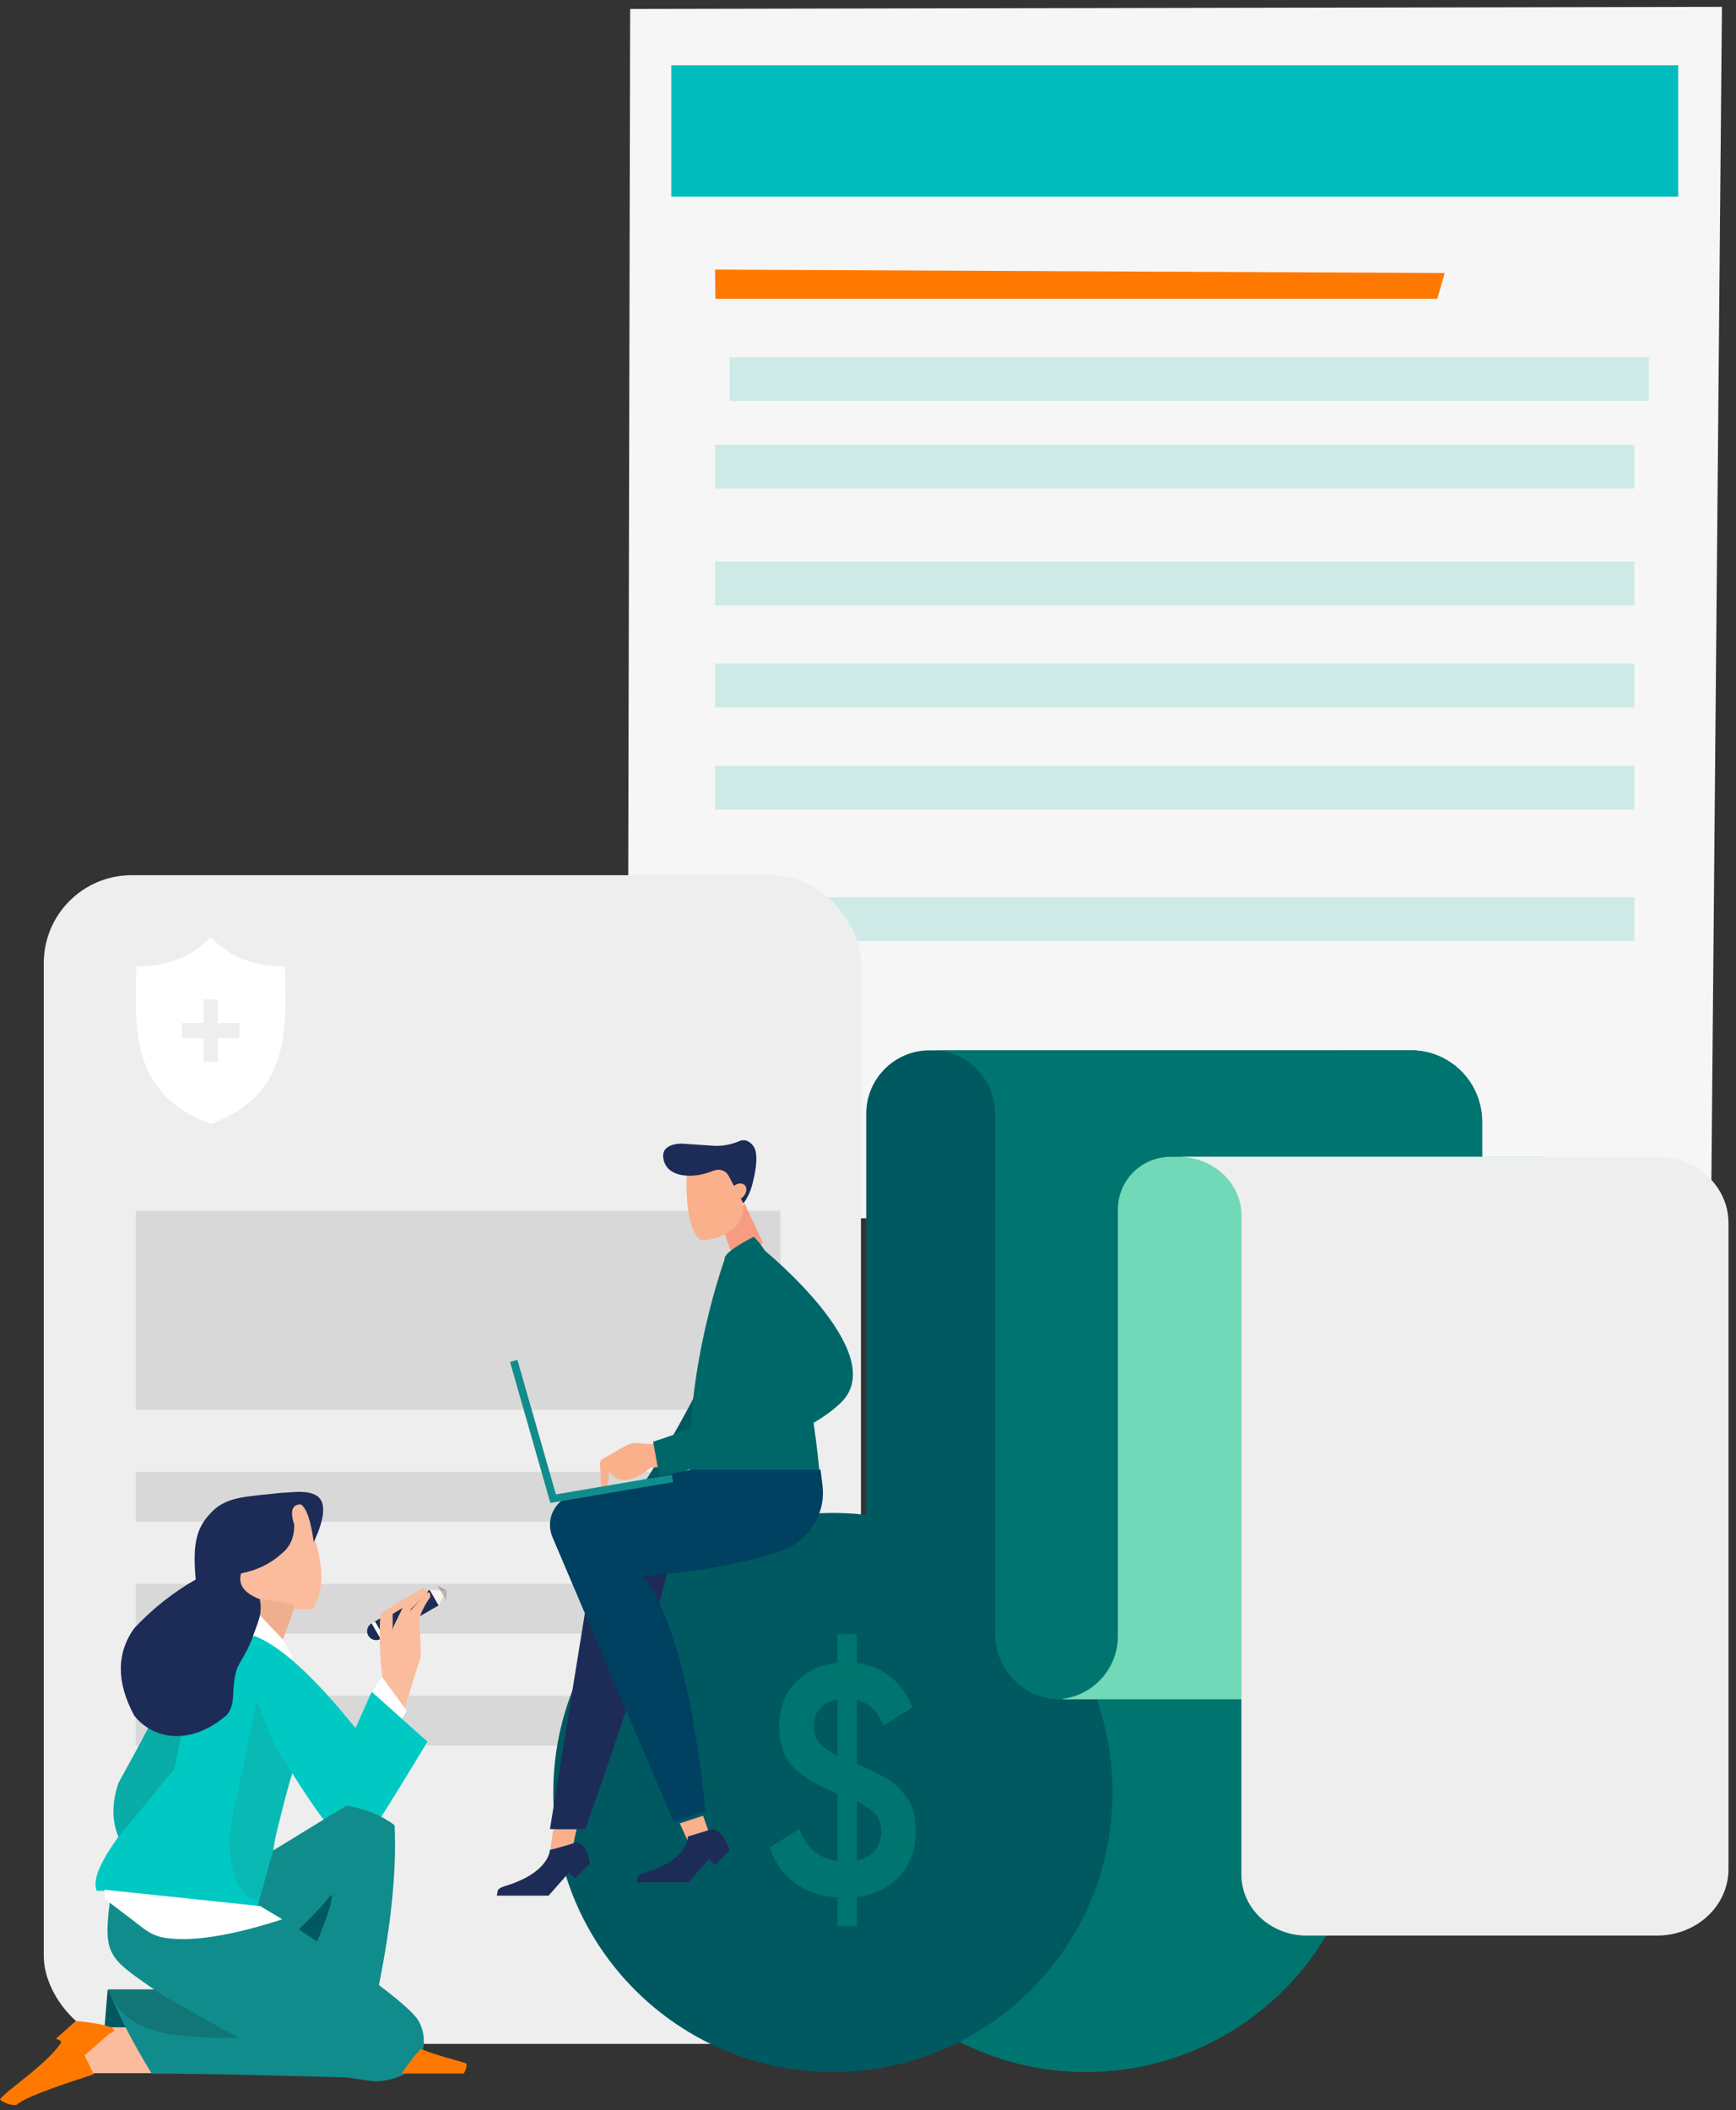 <?xml version="1.0" encoding="UTF-8"?>
<svg width="79px" height="96px" viewBox="0 0 79 96" version="1.1" xmlns="http://www.w3.org/2000/svg" xmlns:xlink="http://www.w3.org/1999/xlink">
    <rect x="0" y="0" width="79" height="96" fill="#333333" stroke="none"/>
    <!-- Generator: Sketch 54 (76480) - https://sketchapp.com -->
    <title>Group 22</title>
    <desc>Created with Sketch.</desc>
    <defs>
        <polygon id="path-1" points="0.408 0 0.817 0.645 0 0.645"></polygon>
        <polygon id="path-3" points="0.019 0 20.818 0 20.818 29.499 0.019 29.499"></polygon>
    </defs>
    <g id="5.0-Result+Dashboard" stroke="none" stroke-width="1" fill="none" fill-rule="evenodd">
        <g id="5.4-Dashboard-(Not-started)" transform="translate(-256, -357)">
            <g id="will_card-copy-5" transform="translate(16, 287)">
                <g id="Group-22" transform="translate(240, 65)">
                    <g id="Group-92" transform="translate(27.891, 0)">
                        <g id="Group-19"></g>
                        <polygon id="Fill-20" fill="#CDEAE6" points="5.441 12.617 5.312 14.609 30.042 14.609 30.547 12.85"></polygon>
                        <polygon id="Fill-14" fill="#F6F6F6" points="0.785 5.407 0.664 60.43 49.973 60.43 50.469 5.312"></polygon>
                        <polygon id="Fill-22" fill="#FF7900" points="4.648 17.266 4.665 18.594 37.516 18.594 37.852 17.421"></polygon>
                        <polygon id="Fill-24" fill="#CDEAE6" points="5.312 21.25 5.312 23.242 47.148 23.242 47.148 21.25"></polygon>
                        <polygon id="Fill-24" fill="#CDEAE6" points="4.648 25.234 4.648 27.227 46.484 27.227 46.484 25.234"></polygon>
                        <polygon id="Fill-24" fill="#CDEAE6" points="4.648 30.547 4.648 32.539 46.484 32.539 46.484 30.547"></polygon>
                        <polygon id="Fill-24" fill="#CDEAE6" points="4.648 35.195 4.648 37.188 46.484 37.188 46.484 35.195"></polygon>
                        <polygon id="Fill-24" fill="#CDEAE6" points="4.648 39.844 4.648 41.836 46.484 41.836 46.484 39.844"></polygon>
                        <polygon id="Fill-24" fill="#CDEAE6" points="4.648 45.82 4.648 47.812 46.484 47.812 46.484 45.82"></polygon>
                        <polygon id="Fill-89" fill="#00BCBC" points="2.656 13.945 48.477 13.945 48.477 7.969 2.656 7.969"></polygon>
                    </g>
                    <g id="Group-17" transform="translate(0, 44.82)">
                        <g id="Group-10" transform="translate(1.992, 0)">
                            <rect id="Rectangle" fill="#EEEEEE" x="0" y="0" width="37.188" height="53.172" rx="4"></rect>
                            <path d="M10.98,4.154 C10.98,6.529 11.457,9.932 7.595,11.313 C3.733,9.931 4.209,6.529 4.209,4.154 C5.611,4.154 6.686,3.74 7.595,2.828 C8.503,3.74 9.578,4.154 10.98,4.154 L10.98,4.154 Z M8.904,6.724 L7.919,6.724 L7.919,5.657 L7.27,5.657 L7.27,6.724 L6.285,6.724 L6.285,7.418 L7.27,7.418 L7.27,8.485 L7.919,8.485 L7.919,7.418 L8.904,7.418 L8.904,6.724 Z" id="Fill-103" fill="#FFFFFF"></path>
                            <rect id="Rectangle" fill="#D8D8D8" x="4.19" y="27.152" width="29.331" height="2.263"></rect>
                            <rect id="Rectangle" fill="#D8D8D8" x="4.19" y="32.243" width="29.331" height="2.263"></rect>
                            <rect id="Rectangle" fill="#D8D8D8" x="4.19" y="37.334" width="29.331" height="2.263"></rect>
                            <rect id="Rectangle" fill="#D8D8D8" x="4.19" y="15.273" width="29.331" height="9.051"></rect>
                        </g>
                        <g id="Group-13" transform="translate(0, 28.01)">
                            <g id="Group-37">
                                <g id="Group-32" transform="translate(18.837, 5.094) rotate(-120) translate(-18.837, -5.094) translate(18.173, 2.548)">
                                    <path d="M0.408,0 L0.408,0 C0.634,-4.14209495e-17 0.817,0.183 0.817,0.408 L0.817,3.462 L0,3.462 L-5.55111512e-17,0.408 C-8.31251175e-17,0.183 0.183,4.14209495e-17 0.408,0 Z" id="Rectangle-17" fill="#1C2C57"></path>
                                    <polygon id="Rectangle-17" fill="#FFFFFF" points="0 0.411 0.817 0.411 0.817 0.587 0 0.587"></polygon>
                                    <g id="Triangle" transform="translate(0, 3.462)">
                                        <mask id="mask-2" fill="white">
                                            <use xlink:href="#path-1"></use>
                                        </mask>
                                        <use id="Mask" fill="#FBF2F2" transform="translate(0.408, 0.323) scale(1, -1) translate(-0.408, -0.323) " xlink:href="#path-1"></use>
                                        <polygon fill="#000000" mask="url(#mask-2)" transform="translate(0.408, 0.524) scale(1, -1) translate(-0.408, -0.524) " points="0.408 0.403 0.817 0.645 0 0.645"></polygon>
                                    </g>
                                </g>
                                <g id="Human">
                                    <path d="M13.85,0.581 C14.222,1.726 14.459,2.594 14.563,3.185 C14.718,4.071 14.585,4.74 14.243,5.371 C13.405,5.449 12.543,5.301 11.659,4.929 C11.329,4.787 11.131,4.669 11.064,4.575 C10.869,4.299 10.835,3.96 10.835,3.755 C10.835,3.446 11.11,3.328 11.659,3.403 C11.961,2.241 12.344,1.441 12.807,1.005 C13.271,0.569 13.618,0.428 13.85,0.581 Z" id="Path-31" fill="#FABC9C"></path>
                                    <path d="M13.385,5.262 C13.385,5.367 13.211,5.881 12.864,6.803 C12.139,6.024 11.776,5.634 11.776,5.634 C11.776,5.634 11.776,5.399 11.776,4.929 C12.849,5.046 13.385,5.157 13.385,5.262 Z" id="Path-37" fill="#EFAF8E"></path>
                                    <path d="M17.403,8.508 C17.278,7.445 17.248,6.476 17.312,5.601 C17.784,5.278 18.435,4.881 19.265,4.407 C19.355,4.407 19.378,4.494 19.336,4.669 C19.206,4.779 18.717,5.09 17.869,5.601 L17.869,6.161 L17.403,8.508 Z" id="Path-38" fill="#FABC9C"></path>
                                    <path d="M17.829,6.335 L18.377,5.211 C19.033,4.761 19.382,4.526 19.422,4.506 C19.483,4.476 19.483,4.604 19.422,4.703 C19.136,4.962 18.893,5.19 18.692,5.386 L18.251,6.522 L17.829,6.335 Z" id="Path-39" fill="#FABC9C"></path>
                                    <path d="M18.713,5.404 C19.205,4.881 19.473,4.619 19.516,4.619 C19.58,4.619 19.58,4.712 19.58,4.843 C19.389,5.085 19.219,5.409 19.071,5.814 C19.121,6.529 19.147,7.107 19.147,7.547 C18.985,8.037 18.728,8.866 18.373,10.034 L17.398,8.508 L17.83,6.346 L18.713,5.404 Z" id="Path-40" fill="#FABC9C"></path>
                                    <polygon id="Path-41" fill="#FFFFFF" points="11.792 5.627 11.481 6.506 13.302 7.855 13.302 7.527 12.85 6.741"></polygon>
                                    <path d="M17.371,8.449 C17.371,8.449 17.227,8.684 16.94,9.154 L18.281,10.38 L18.517,10.015 C17.753,8.971 17.371,8.449 17.371,8.449 Z" id="Path-42" fill="#FFFFFF"></path>
                                    <path d="M8.906,7.276 C8.447,9.905 7.519,12.402 6.123,14.766 C5.446,15.662 4.04,17.381 4.406,18.199 C5.129,18.199 4.99,18.158 5.621,18.4 C8.434,19.862 9.763,19.695 11.907,19.011 C12.538,17.747 12.171,15.291 13.593,11.97 C13.529,10.096 12.824,8.302 11.479,6.589 L9.184,6.589 L8.906,7.276 Z" id="Path-44" fill="#00C9C3"></path>
                                    <path d="M10.663,14.408 C10.145,16.469 10.663,18.97 12.034,18.566 C12.03,17.496 13.216,12.851 13.593,11.97 C13.529,10.096 12.884,9.314 11.658,9.623 C11.08,12.469 10.749,14.064 10.663,14.408 Z" id="Path-44" fill="#09B9B4"></path>
                                    <path d="M11.598,6.606 C12.79,7.081 14.316,8.478 16.177,10.797 L16.912,9.144 L19.453,11.412 C17.83,14.099 16.93,15.526 16.753,15.691 C16.487,15.94 16.071,15.691 15.525,15.691 C15.162,15.691 14.127,14.265 12.422,11.412 C11.145,8.328 10.87,6.726 11.598,6.606 Z" id="Path-43" fill="#00C9C3"></path>
                                    <path d="M6.981,10.352 C6.439,11.378 5.909,12.357 5.391,13.289 C5.085,14.197 5.085,15.016 5.391,15.747 L7.949,12.629 L8.611,9.249 L7.001,10.221" id="Path-45" fill="#09ACA7"></path>
                                    <path d="M14.279,2.331 C14.711,1.406 14.816,0.765 14.595,0.408 C14.263,-0.127 13.206,0.091 12.817,0.091 C11.203,0.266 10.334,0.257 9.654,0.943 C8.975,1.63 8.748,2.288 8.906,4.034 C7.874,4.623 6.94,5.364 6.104,6.256 C5.296,7.392 5.296,8.713 6.104,10.22 C6.856,11.198 8.531,11.719 10.299,10.22 C10.766,9.701 10.509,9.067 10.75,8.204 C10.866,7.792 11.218,7.456 11.51,6.619 C11.755,5.916 11.95,5.607 11.823,4.929 C11.108,4.657 10.824,4.265 10.971,3.755 C11.701,3.613 12.316,3.313 12.817,2.856 C13.201,2.553 13.393,2.116 13.393,1.546 C13.188,0.927 13.286,0.618 13.688,0.618 C13.945,0.773 14.142,1.344 14.279,2.331 Z" id="Path-46" fill="#1C2C57"></path>
                                    <g id="Front-leg" transform="translate(0, 18.542)">
                                        <polygon id="Path-50" fill="#005960" points="4.898 4.15 4.756 5.887 6.562 5.887"></polygon>
                                        <path d="M5.69,5.868 L4.841,5.868 L4.841,6.133 C4.209,6.652 3.855,6.987 3.779,7.139 C3.702,7.291 3.779,7.563 4.01,7.955 L7.013,7.955 L6.245,5.993 L5.69,5.868 Z" id="Path-51" fill="#FABC9C"></path>
                                        <path d="M4.995,5.85 C4.739,5.747 4.226,5.655 3.457,5.574 L2.542,6.386 C2.75,6.457 2.823,6.528 2.759,6.597 C2.074,7.614 0.094,8.865 0,9.163 C0,9.163 0.371,9.441 0.751,9.401 C1.012,9.133 2.184,8.668 4.267,8.007 L3.85,7.144 L4.995,6.142 C5.252,6.05 5.252,5.953 4.995,5.85 Z" id="Path-52" fill="#FF7900"></path>
                                        <path d="M7.333,4.147 L4.92,4.147 C5.409,5.34 6.07,6.617 6.905,7.975 C9.159,7.975 12.755,8.052 17.694,8.206 L12.422,4.147 L7.333,4.147 Z" id="Path-49" fill="#118C8C"></path>
                                        <path d="M7.435,4.147 L4.92,4.147 C5.325,5.27 6.263,5.947 7.734,6.176 C9.205,6.406 11.158,6.406 13.593,6.176 C11.841,5.936 10.471,5.626 9.484,5.248 C8.496,4.869 7.813,4.502 7.435,4.147 Z" id="Path-49" fill="#127676"></path>
                                        <path d="M5.004,0.118 C4.66,2.732 5.004,2.732 7.408,4.419 C10.345,6.037 13.189,7.932 17.109,8.332 C19.391,8.181 19.565,6.49 19.048,5.574 C18.703,4.964 16.69,3.438 13.008,0.998 C8.282,0.209 5.614,-0.084 5.004,0.118 Z" id="Path-48" fill="#118C8C"></path>
                                    </g>
                                    <g id="Back-leg" transform="translate(11.66, 14.317)">
                                        <path d="M0.762,2.052 C0.762,2.052 1.878,1.368 4.111,4.54747351e-13 C4.987,0.158 5.715,0.456 6.297,0.895 C6.392,2.924 6.151,5.363 5.574,8.215 L0.034,4.694 C0.519,2.933 0.762,2.052 0.762,2.052 Z" id="Path-53" fill="#118C8C"></path>
                                        <path d="M7.48,11.078 C8.471,11.461 9.329,11.636 9.558,11.735 C9.6,11.831 9.563,11.984 9.448,12.193 L6.621,12.193 C6.926,11.736 7.213,11.364 7.48,11.078 Z" id="Path-55" fill="#FF7900"></path>
                                        <path d="M1.934,5.637 C1.934,5.637 2.988,4.649 3.397,4.06 C3.526,4.146 3.317,4.855 2.769,6.188 C2.212,5.82 1.934,5.637 1.934,5.637 Z" id="Path-54" fill="#005960"></path>
                                    </g>
                                    <path d="M4.757,18.15 L4.757,18.559 C5.33,18.997 5.741,19.308 5.989,19.494 C6.502,19.879 6.839,20.245 7.558,20.346 C8.8,20.519 10.561,20.235 12.844,19.494 L11.843,18.894 L4.757,18.15 Z" id="Path-47" fill="#FFFFFF"></path>
                                </g>
                            </g>
                        </g>
                    </g>
                    <g id="Group-47" transform="translate(22.578, 52.789)">
                        <g id="Group-16">
                            <g id="Group" transform="translate(28.223, 23.242) scale(-1, 1) translate(-28.223, -23.242) ">
                                <path d="M42.332,33.766 C42.332,40.79 36.634,46.484 29.606,46.484 C22.577,46.484 16.88,40.79 16.88,33.766 C16.88,26.741 22.577,21.047 29.606,21.047 C36.634,21.047 42.332,26.741 42.332,33.766" id="Fill-1" fill="#00756F"></path>
                                <path d="M53.846,33.766 C53.846,40.79 48.148,46.484 41.12,46.484 C34.091,46.484 28.394,40.79 28.394,33.766 C28.394,26.741 34.091,21.047 41.12,21.047 C48.148,21.047 53.846,26.741 53.846,33.766" id="Fill-3" fill="#005960"></path>
                                <path d="M36.736,9.88381011e-05 L36.698,9.88381011e-05 C36.312,9.88381011e-05 14.842,0 14.815,0 C13.111,0 11.715,1.32 11.588,2.996 C11.57,3.229 11.582,1.512 11.578,29.526 L30.85,29.526 C32.485,29.526 33.831,28.197 33.831,26.536 L33.831,28.387 L39.605,28.387 L39.605,2.878 C39.605,1.295 38.314,9.88381011e-05 36.736,9.88381011e-05" id="Fill-5" fill="#005960"></path>
                                <path d="M36.423,0 L36.423,0.006 C34.931,0.096 33.739,1.353 33.739,2.877 L33.743,8.275 L33.743,26.536 C33.743,27.633 33.155,28.593 32.279,29.113 C31.838,29.375 31.323,29.526 30.773,29.526 L11.577,29.526 L11.577,3.246 C11.577,3.162 11.581,3.078 11.587,2.996 C11.714,1.32 13.104,0 14.801,0 L36.423,0 Z" id="Fill-7" fill="#00756F"></path>
                                <g id="Group-11" transform="translate(11.577, 0)">
                                    <mask id="mask-4" fill="white">
                                        <use xlink:href="#path-3"></use>
                                    </mask>
                                    <g id="Clip-10"></g>
                                    <path d="M18.571,26.281 L18.571,5.392 C18.571,4.067 17.498,2.993 16.175,2.993 L4.22,2.993 C3.829,2.993 3.557,2.61 3.678,2.238 C4.1,0.939 5.318,-3.94995397e-05 6.757,-3.94995397e-05 L3.258,-3.94995397e-05 C1.554,-3.94995397e-05 0.158,1.319 0.03,2.993 L0.029,2.993 C0.007,3.276 0.028,2.721 0.02,29.499 L3.518,29.499 L19.305,29.499 C19.857,29.499 20.374,29.349 20.818,29.086 C19.536,28.8 18.571,27.649 18.571,26.281" id="Fill-9" fill="#00756F" mask="url(#mask-4)"></path>
                                </g>
                                <path d="M25.762,4.845 C27.082,4.845 28.153,5.917 28.153,7.239 L28.153,26.657 C28.153,28.116 29.254,29.33 30.666,29.504 L30.666,29.526 L11.839,29.526 L11.839,29.523 C11.81,29.524 11.782,29.526 11.753,29.526 L10.927,29.526 C9.785,29.526 8.85,28.589 8.85,27.445 L8.85,8.562 L8.85,4.845 L25.762,4.845 Z" id="Fill-12" fill="#71D8B8"></path>
                                <path d="M6.345,4.845 C6.347,4.845 6.349,4.845 6.352,4.845 L3.59,4.845 C2.477,4.845 1.496,5.371 0.917,6.171 C0.904,6.189 0.891,6.208 0.879,6.226 C0.863,6.248 0.848,6.27 0.833,6.293 C0.537,6.747 0.366,7.281 0.366,7.852 L0.366,37.253 C0.366,37.67 0.457,38.068 0.621,38.43 C0.999,39.264 1.768,39.905 2.712,40.158 C2.997,40.235 3.298,40.276 3.609,40.276 L19.562,40.276 C21.202,40.276 22.531,39.037 22.531,37.507 L22.531,12.509 L22.528,7.51 C22.528,6.099 23.72,4.934 25.212,4.851 L25.212,4.845 L6.345,4.845 Z" id="Fill-14" fill="#EEEEEE"></path>
                                <path d="M53.847,35.431 L53.997,36.465 C53.718,36.688 53.351,36.702 53.06,36.501 L53.008,36.465 L52.785,35.431 L53.847,35.431 Z" id="Fill-39" fill="#FAB08A"></path>
                                <path d="M46.096,12.653 C46.971,15.546 49.907,19.987 49.907,19.987 L47.587,19.036 L45.949,15.242 C45.949,15.242 45.221,9.761 46.096,12.653" id="Fill-40" fill="#005960"></path>
                                <path d="M52.186,24.236 L53.997,35.431 L52.387,35.431 C52.387,35.431 48.772,25.359 48.392,22.398 C48.392,20.72 52.047,22.398 52.047,22.398 L52.186,24.236 Z" id="Fill-41" fill="#1C2C57"></path>
                                <polygon id="Fill-42" fill="#F79C82" points="46.119 8.163 45.545 9.691 44.301 8.766 45.141 6.965"></polygon>
                                <path d="M46.704,8.601 C46.902,8.638 47.092,8.647 47.204,8.587 C47.948,7.861 47.766,5.434 47.766,5.434 L46.935,4.845 L45.627,5.336 L45.247,6.856 C45.146,7.261 45.258,7.695 45.548,8.024 C45.871,8.314 46.271,8.521 46.704,8.601" id="Fill-43" fill="#FAB08A"></path>
                                <path d="M45.858,5.723 C45.977,5.483 46.264,5.369 46.518,5.465 C46.703,5.536 46.927,5.61 47.149,5.655 C47.676,5.764 48.66,5.754 48.828,4.966 C48.996,4.179 47.952,4.246 47.952,4.246 L46.565,4.34 C46.155,4.368 45.747,4.286 45.369,4.125 C45.036,3.982 44.74,4.286 44.668,4.489 C44.512,4.934 44.675,5.693 44.812,6.18 C44.891,6.463 45.021,6.727 45.195,6.965 L45.858,5.723 Z" id="Fill-44" fill="#1C2C57"></path>
                                <path d="M45.182,6.096 C45.337,6.003 45.577,6.08 45.717,6.267 C45.858,6.455 45.847,6.682 45.693,6.774 C45.538,6.867 45.299,6.79 45.158,6.603 C45.017,6.415 45.028,6.188 45.182,6.096" id="Fill-45" fill="#FAB08A"></path>
                                <path d="M54.001,36.381 C54.001,36.381 54.005,37.411 56.058,38.029 C56.479,38.156 56.342,38.281 56.421,38.459 L54.059,38.459 L53.134,37.412 L52.846,37.661 L52.179,37.001 C52.179,37.001 52.295,36.045 52.803,36.037 C53.222,36.181 54.001,36.381 54.001,36.381" id="Fill-46" fill="#1C2C57"></path>
                                <path d="M48.089,35.17 L47.711,36.003 C47.368,36.097 46.998,35.99 46.767,35.729 L46.725,35.682 L47.03,34.825 L48.089,35.17 Z" id="Fill-47" fill="#FAB08A"></path>
                                <path d="M46.046,9.499 C46.046,9.499 46.214,9.243 44.72,8.479 C42.466,10.706 41.726,19.23 41.726,19.23 L47.619,19.23 C47.818,14.365 46.046,9.499 46.046,9.499" id="Fill-48" fill="#006769"></path>
                                <path d="M51.718,18.878 C51.744,18.764 51.694,18.646 51.593,18.588 L50.614,18.02 C50.372,17.88 50.087,17.834 49.813,17.891 L48.752,17.933 L48.613,18.101 L48.392,19.039 C48.605,18.987 48.73,18.955 48.73,18.955 L49.404,18.974 C49.404,18.974 50.675,20.154 51.305,19.128 C51.332,20.221 51.652,20.137 51.652,20.137 L51.718,18.878 Z" id="Fill-49" fill="#FAB08A"></path>
                                <path d="M41.684,19.078 L41.595,19.799 C41.594,19.809 41.593,19.818 41.592,19.828 C41.434,21.204 42.352,22.479 43.703,22.852 C43.703,22.852 46.382,23.728 49.763,23.91 C47.544,26.723 46.929,34.616 46.929,34.616 L48.36,35.128 L53.883,22.146 C54.236,21.316 53.737,20.374 52.846,20.187 L47.57,19.078 L41.684,19.078 Z" id="Fill-50" fill="#004060"></path>
                                <path d="M45.424,12.15 C45.424,12.15 44.34,13.143 43.703,14.162 C43.526,14.445 43.552,14.811 43.771,15.064 C44.983,16.461 49.301,17.804 49.301,17.804 L49.021,19.381 C49.021,19.381 42.893,18.174 40.723,15.994 C38.496,13.757 44.254,9.085 44.254,9.085" id="Fill-51" fill="#006769"></path>
                                <polygon id="Fill-52" fill="#118C8C" points="53.978 20.592 55.815 14.174 55.478 14.082 53.726 20.202 48.452 19.307 48.392 19.644"></polygon>
                                <path d="M47.723,35.767 C47.723,35.767 47.642,36.805 49.695,37.423 C50.116,37.55 49.979,37.675 50.058,37.854 L47.696,37.854 L46.771,36.806 L46.483,37.055 L45.816,36.395 C45.816,36.395 46.128,35.439 46.636,35.431 C47.055,35.575 47.723,35.767 47.723,35.767" id="Fill-53" fill="#1C2C57"></path>
                            </g>
                            <path d="M16.416,36.863 C16.779,36.784 17.055,36.627 17.245,36.391 C17.435,36.154 17.53,35.874 17.53,35.549 C17.53,35.225 17.439,34.962 17.259,34.76 C17.077,34.558 16.797,34.364 16.416,34.177 L16.416,36.863 Z M14.447,30.753 C14.447,31.059 14.531,31.309 14.699,31.506 C14.866,31.703 15.145,31.9 15.534,32.096 L15.534,29.529 C15.199,29.588 14.934,29.726 14.739,29.942 C14.545,30.158 14.447,30.429 14.447,30.753 L14.447,30.753 Z M19.092,35.535 C19.092,36.371 18.845,37.052 18.352,37.578 C17.858,38.105 17.213,38.422 16.416,38.53 L16.416,39.844 L15.534,39.844 L15.534,38.545 C14.782,38.496 14.14,38.275 13.606,37.881 C13.071,37.488 12.687,36.951 12.451,36.272 L13.796,35.431 C14.112,36.297 14.692,36.779 15.534,36.877 L15.534,33.808 C15.126,33.641 14.796,33.491 14.543,33.358 C14.289,33.225 14.02,33.041 13.734,32.805 C13.449,32.568 13.237,32.281 13.096,31.941 C12.956,31.602 12.886,31.206 12.886,30.753 C12.886,29.927 13.139,29.258 13.646,28.746 C14.153,28.235 14.782,27.94 15.534,27.861 L15.534,26.562 L16.416,26.562 L16.416,27.876 C17.63,28.053 18.472,28.727 18.942,29.897 L17.625,30.724 C17.39,30.084 16.987,29.696 16.416,29.558 L16.416,32.48 C16.706,32.598 16.926,32.692 17.075,32.76 C17.225,32.829 17.424,32.933 17.673,33.07 C17.922,33.208 18.114,33.346 18.25,33.483 C18.386,33.621 18.528,33.789 18.678,33.985 C18.827,34.182 18.933,34.411 18.997,34.671 C19.06,34.932 19.092,35.22 19.092,35.535 L19.092,35.535 Z" id="Fill-54" fill="#00756F"></path>
                        </g>
                    </g>
                </g>
            </g>
        </g>
    </g>
</svg>